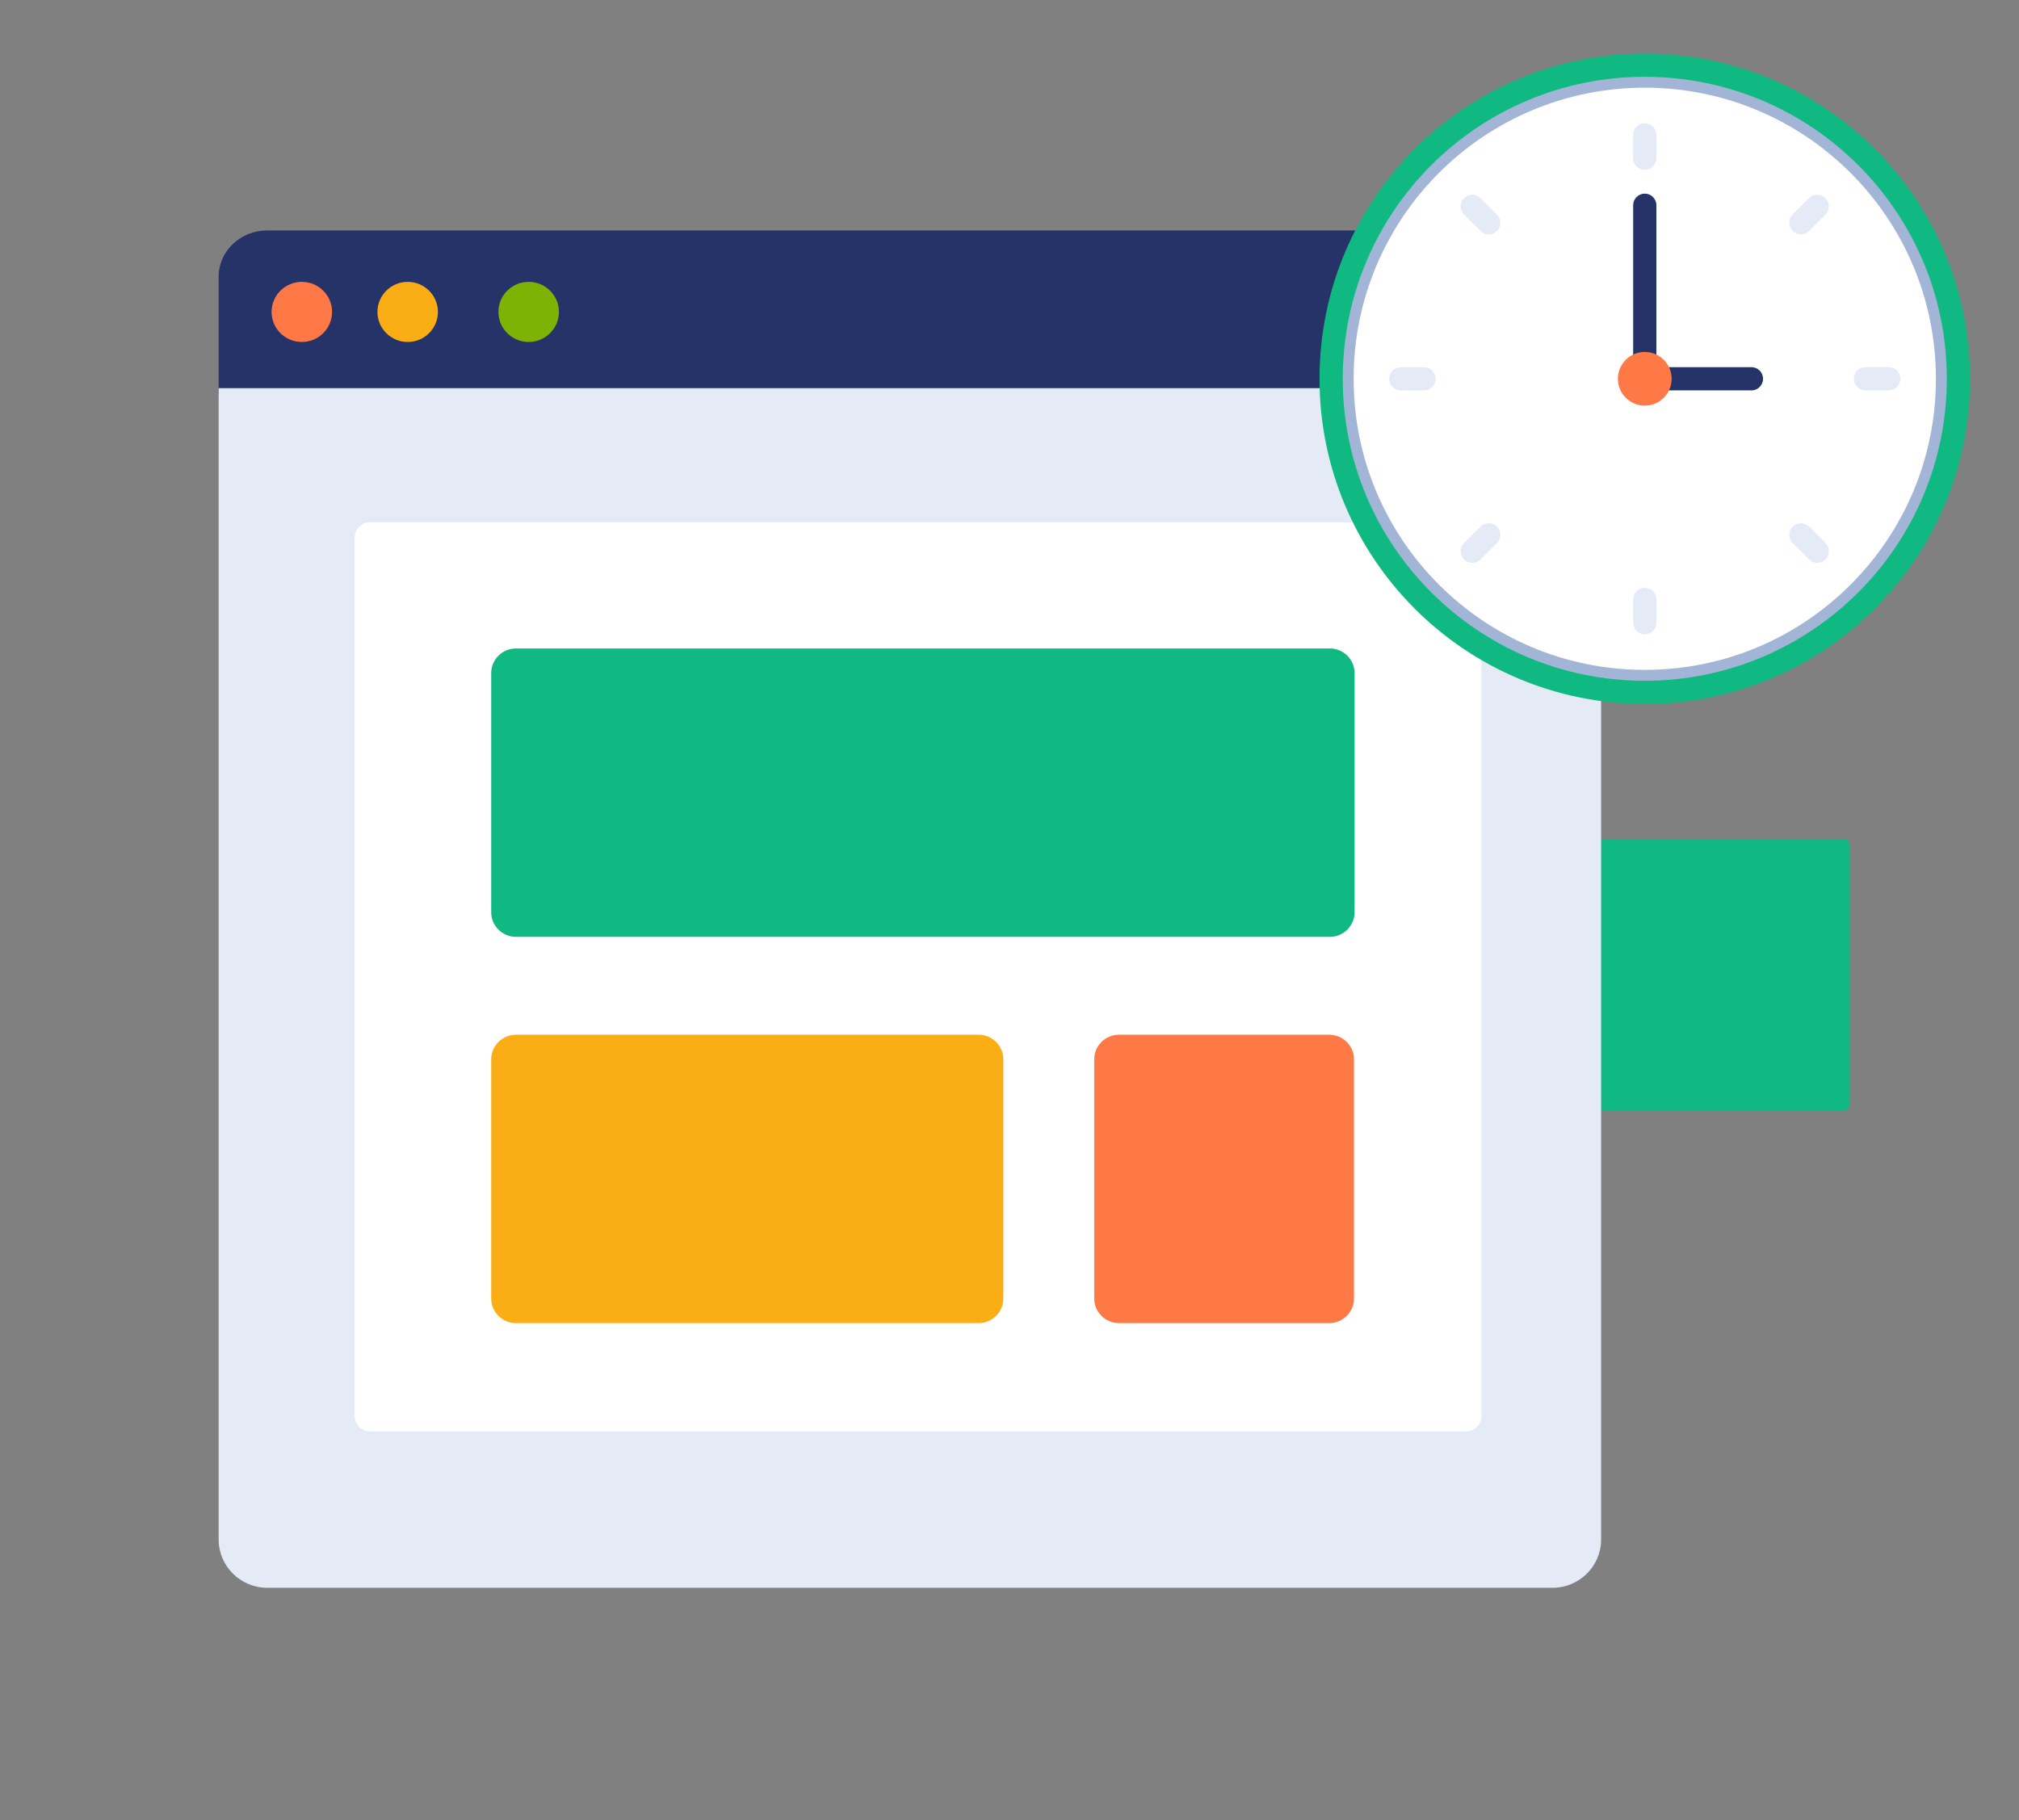 <svg width="437" height="394" viewBox="0 0 437 394" fill="none" xmlns="http://www.w3.org/2000/svg">
<rect x="0" y="0" width="437" height="394" fill="#808080" stroke="none"/>
<path d="M399.109 181.625H342.891C342.192 181.625 341.625 182.192 341.625 182.891L341.625 239.109C341.625 239.808 342.192 240.375 342.891 240.375H399.109C399.808 240.375 400.375 239.808 400.375 239.109V182.891C400.375 182.192 399.808 181.625 399.109 181.625Z" fill="#10B981"/>
<path fill-rule="evenodd" clip-rule="evenodd" d="M346.552 85.362H47.326V59.891C47.326 54.365 52.041 49.886 57.858 49.886H336.02C341.837 49.886 346.552 54.365 346.552 59.891V85.362Z" fill="#253368"/>
<path fill-rule="evenodd" clip-rule="evenodd" d="M336.02 343.732H57.858C52.041 343.732 47.326 339.046 47.326 333.265V84.028H346.552V333.265C346.552 339.046 341.837 343.732 336.02 343.732Z" fill="#E4EBF7"/>
<path fill-rule="evenodd" clip-rule="evenodd" d="M71.875 67.526C71.875 71.119 68.944 74.032 65.328 74.032C61.713 74.032 58.782 71.119 58.782 67.526C58.782 63.933 61.713 61.02 65.328 61.02C68.944 61.02 71.875 63.933 71.875 67.526Z" fill="#FF7946"/>
<path fill-rule="evenodd" clip-rule="evenodd" d="M94.787 67.526C94.787 71.119 91.856 74.032 88.24 74.032C84.625 74.032 81.694 71.119 81.694 67.526C81.694 63.933 84.625 61.02 88.24 61.02C91.856 61.02 94.787 63.933 94.787 67.526Z" fill="#FAAD14"/>
<path fill-rule="evenodd" clip-rule="evenodd" d="M120.972 67.526C120.972 71.119 118.041 74.032 114.425 74.032C110.81 74.032 107.879 71.119 107.879 67.526C107.879 63.933 110.81 61.02 114.425 61.02C118.041 61.02 120.972 63.933 120.972 67.526Z" fill="#7CB305"/>
<path fill-rule="evenodd" clip-rule="evenodd" d="M80.064 309.867C78.252 309.867 76.784 308.398 76.784 306.586V116.348C76.784 114.536 78.252 113.066 80.064 113.066H317.355C319.166 113.066 320.634 114.536 320.634 116.348V306.586C320.634 308.398 319.166 309.867 317.355 309.867H80.064Z" fill="white"/>
<path fill-rule="evenodd" clip-rule="evenodd" d="M217.164 229.322V281.112C217.164 284.036 214.758 286.431 211.819 286.431H111.664C108.725 286.431 106.317 284.036 106.317 281.112V229.322C106.317 226.395 108.725 224.003 111.664 224.003H211.819C214.758 224.003 217.164 226.395 217.164 229.322Z" fill="#FAAD14"/>
<path fill-rule="evenodd" clip-rule="evenodd" d="M293.191 197.493C293.191 200.417 290.786 202.812 287.847 202.812H111.664C108.725 202.812 106.317 200.417 106.317 197.493V145.7C106.317 142.776 108.725 140.384 111.664 140.384H287.847C290.786 140.384 293.191 142.776 293.191 145.7V197.493Z" fill="#10B981"/>
<path fill-rule="evenodd" clip-rule="evenodd" d="M293.061 281.112C293.061 284.036 290.655 286.431 287.716 286.431H242.182C239.242 286.431 236.837 284.036 236.837 281.112V229.322C236.837 226.395 239.242 224.003 242.182 224.003H287.716C290.655 224.003 293.061 226.395 293.061 229.322V281.112Z" fill="#FF7946"/>
<path d="M356 152.4C394.881 152.4 426.4 120.881 426.4 82C426.4 43.119 394.881 11.6 356 11.6C317.119 11.6 285.6 43.119 285.6 82C285.6 120.881 317.119 152.4 356 152.4Z" fill="#10B981"/>
<path d="M356 147.372C392.104 147.372 421.372 118.104 421.372 82C421.372 45.896 392.104 16.628 356 16.628C319.896 16.628 290.628 45.896 290.628 82C290.628 118.104 319.896 147.372 356 147.372Z" fill="#A3B5D6"/>
<path d="M356 145.015C390.802 145.015 419.015 116.802 419.015 82C419.015 47.198 390.802 18.985 356 18.985C321.198 18.985 292.985 47.198 292.985 82C292.985 116.802 321.198 145.015 356 145.015Z" fill="white"/>
<path d="M356 41.916C357.389 41.916 358.514 43.041 358.514 44.43V80.157H353.486V44.43C353.486 43.041 354.611 41.916 356 41.916Z" fill="#253368"/>
<path d="M381.602 82C381.602 83.388 380.476 84.514 379.088 84.514H356V79.486H379.088C380.476 79.486 381.602 80.611 381.602 82Z" fill="#253368"/>
<path d="M356 87.814C359.211 87.814 361.814 85.211 361.814 82C361.814 78.789 359.211 76.186 356 76.186C352.789 76.186 350.186 78.789 350.186 82C350.186 85.211 352.789 87.814 356 87.814Z" fill="#FF7946"/>
<path d="M358.508 29.2C358.508 27.811 357.382 26.685 355.994 26.685C354.605 26.685 353.479 27.811 353.479 29.2V34.228C353.479 35.617 354.605 36.742 355.994 36.742C357.382 36.742 358.508 35.617 358.508 34.228V29.2Z" fill="#E4EBF7"/>
<path d="M316.882 42.89C317.864 41.908 319.456 41.908 320.438 42.89L323.994 46.446C324.976 47.428 324.976 49.02 323.994 50.001C323.012 50.983 321.42 50.983 320.438 50.001L316.882 46.446C315.9 45.464 315.9 43.872 316.882 42.89Z" fill="#E4EBF7"/>
<path d="M300.685 82.006C300.685 80.618 301.811 79.492 303.2 79.492H308.228C309.617 79.492 310.743 80.618 310.743 82.006C310.743 83.395 309.617 84.52 308.228 84.52H303.2C301.811 84.52 300.685 83.395 300.685 82.006Z" fill="#E4EBF7"/>
<path d="M316.891 121.118C315.909 120.136 315.909 118.545 316.891 117.563L320.446 114.007C321.428 113.025 323.02 113.025 324.002 114.007C324.984 114.989 324.984 116.581 324.002 117.563L320.446 121.118C319.465 122.1 317.873 122.1 316.891 121.118Z" fill="#E4EBF7"/>
<path d="M353.492 134.8C353.492 136.189 354.618 137.315 356.006 137.315C357.395 137.315 358.521 136.189 358.521 134.8V129.772C358.521 128.383 357.395 127.257 356.006 127.257C354.618 127.257 353.492 128.383 353.492 129.772V134.8Z" fill="#E4EBF7"/>
<path d="M395.118 121.109C394.136 122.091 392.544 122.091 391.562 121.109L388.006 117.553C387.024 116.571 387.024 114.979 388.006 113.997C388.988 113.015 390.58 113.015 391.562 113.997L395.118 117.553C396.099 118.535 396.099 120.127 395.118 121.109Z" fill="#E4EBF7"/>
<path d="M411.315 81.994C411.315 83.382 410.189 84.508 408.8 84.508H403.772C402.383 84.508 401.257 83.382 401.257 81.994C401.257 80.605 402.383 79.48 403.772 79.48H408.8C410.189 79.48 411.315 80.605 411.315 81.994Z" fill="#E4EBF7"/>
<path d="M395.11 42.883C396.092 43.865 396.092 45.457 395.11 46.439L391.554 49.994C390.572 50.976 388.98 50.976 387.998 49.994C387.016 49.013 387.016 47.42 387.998 46.439L391.554 42.883C392.536 41.901 394.128 41.901 395.11 42.883Z" fill="#E4EBF7"/>
</svg>
